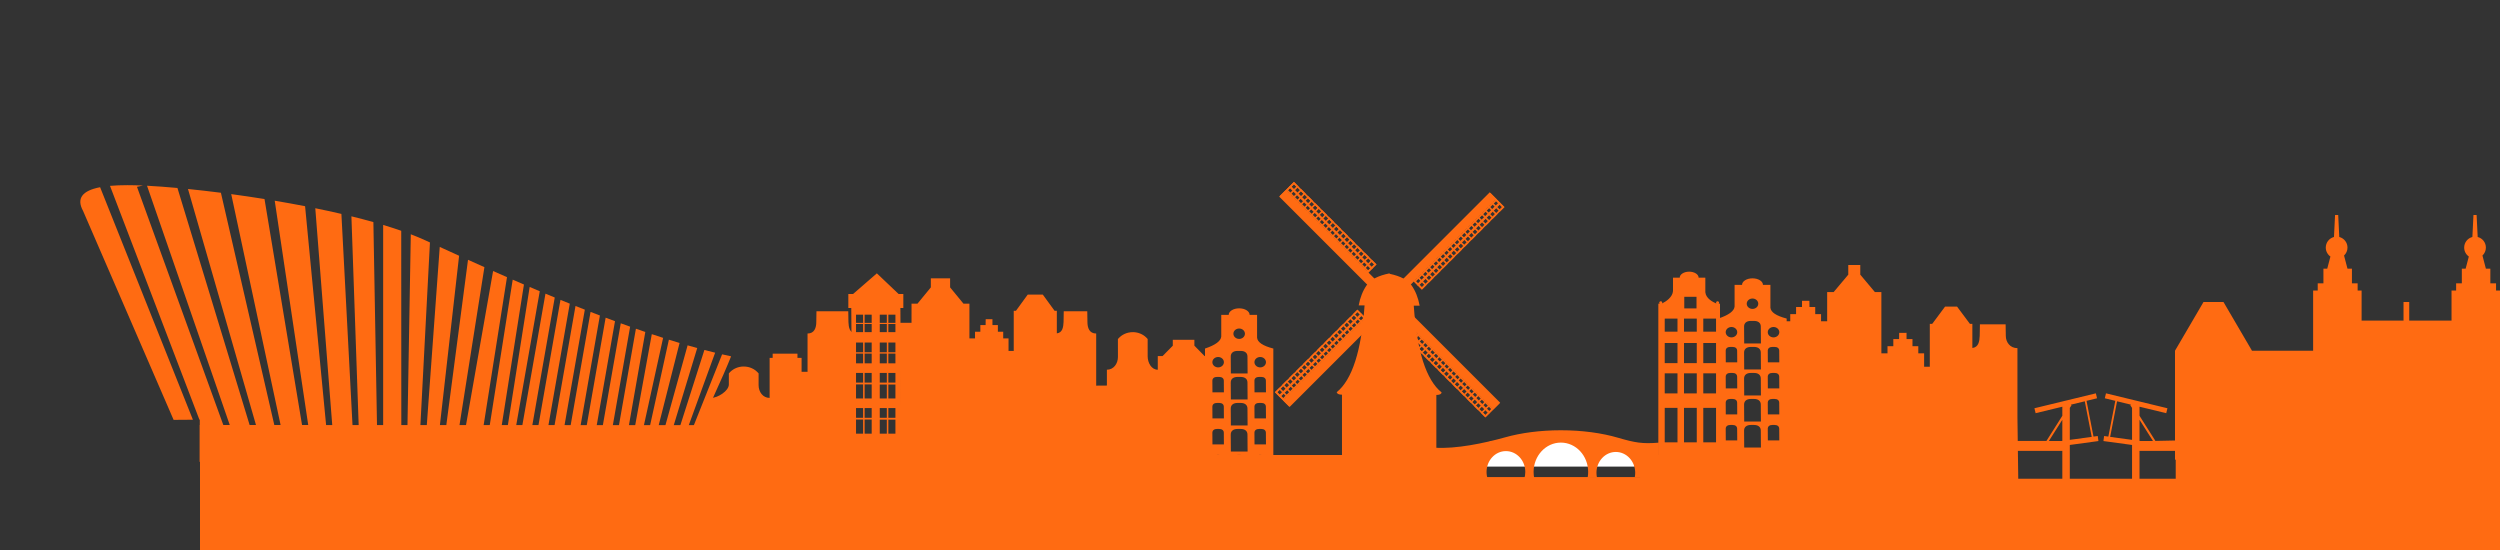 <svg xmlns="http://www.w3.org/2000/svg" width="1500" height="330" viewBox="0 0 1500 330">
  <rect x="0" y="0" width="1500" height="330" fill="#333333" stroke="none"/>
  <g fill="none" fill-rule="evenodd" transform="translate(48 108)">
    <g transform="translate(716)">
      <path fill="#FF6B12" d="M82.931,63.209 C85.282,66.543 86.9,70.609 87.785,75.406 L84.259,75.406 C86.119,102.654 91.699,120.021 101,127.507 C100.735,128.488 99.672,128.978 97.812,128.978 L97.812,179 L69.155,179 L69.155,178.829 L41.188,178.829 L41.188,128.807 C39.328,128.807 38.265,128.316 38,127.335 C47.301,119.849 52.881,102.482 54.741,75.234 L51.215,75.234 C52.1,70.437 53.718,66.372 56.069,63.037 C58.42,59.703 62.986,57.357 69.77,56 L69.77,56.282 C76.256,57.655 80.643,59.963 82.931,63.209 Z"/>
      <g transform="rotate(90 69.25 70.184)">
        <g transform="rotate(45 62.87 162.071)">
          <rect width="5.632" height="86.988" y=".451" fill="#FF6B12"/>
          <rect width="2.631" height="69.072" x="6" y="1" stroke="#FF6B12"/>
          <rect width="3" height="69.072" x="8.999" y="1" stroke="#FF6B12"/>
          <rect width="11" height="3" x="1" y="1" stroke="#FF6B12"/>
          <rect width="11" height="3" x="1" y="7" stroke="#FF6B12"/>
          <rect width="11" height="3" x="1" y="13" stroke="#FF6B12"/>
          <rect width="11" height="3" x="1" y="19" stroke="#FF6B12"/>
          <rect width="11" height="3" x="1" y="25" stroke="#FF6B12"/>
          <rect width="11" height="3" x="1" y="31" stroke="#FF6B12"/>
          <rect width="11" height="3" x="1" y="37" stroke="#FF6B12"/>
          <rect width="11" height="3" x="1" y="43" stroke="#FF6B12"/>
          <rect width="11" height="3" x="1" y="49" stroke="#FF6B12"/>
          <rect width="11" height="3" x="1" y="55" stroke="#FF6B12"/>
          <rect width="11" height="3" x="1" y="61" stroke="#FF6B12"/>
          <rect width="11" height="3" x="1" y="67" stroke="#FF6B12"/>
        </g>
        <g transform="rotate(-45 14.234 -2.752)">
          <rect width="5.632" height="86.988" y=".451" fill="#FF6B12"/>
          <rect width="2.631" height="69.072" x="6" y="1" stroke="#FF6B12"/>
          <rect width="3" height="69.072" x="8.999" y="1" stroke="#FF6B12"/>
          <rect width="11" height="3" x="1" y="1" stroke="#FF6B12"/>
          <rect width="11" height="3" x="1" y="7" stroke="#FF6B12"/>
          <rect width="11" height="3" x="1" y="13" stroke="#FF6B12"/>
          <rect width="11" height="3" x="1" y="19" stroke="#FF6B12"/>
          <rect width="11" height="3" x="1" y="25" stroke="#FF6B12"/>
          <rect width="11" height="3" x="1" y="31" stroke="#FF6B12"/>
          <rect width="11" height="3" x="1" y="37" stroke="#FF6B12"/>
          <rect width="11" height="3" x="1" y="43" stroke="#FF6B12"/>
          <rect width="11" height="3" x="1" y="49" stroke="#FF6B12"/>
          <rect width="11" height="3" x="1" y="55" stroke="#FF6B12"/>
          <rect width="11" height="3" x="1" y="61" stroke="#FF6B12"/>
          <rect width="11" height="3" x="1" y="67" stroke="#FF6B12"/>
        </g>
        <g transform="rotate(-135 32.563 66.329)">
          <rect width="5.632" height="86.988" y=".451" fill="#FF6B12"/>
          <rect width="2.631" height="69.072" x="6" y="1" stroke="#FF6B12"/>
          <rect width="3" height="69.072" x="8.999" y="1" stroke="#FF6B12"/>
          <rect width="11" height="3" x="1" y="1" stroke="#FF6B12"/>
          <rect width="11" height="3" x="1" y="7" stroke="#FF6B12"/>
          <rect width="11" height="3" x="1" y="13" stroke="#FF6B12"/>
          <rect width="11" height="3" x="1" y="19" stroke="#FF6B12"/>
          <rect width="11" height="3" x="1" y="25" stroke="#FF6B12"/>
          <rect width="11" height="3" x="1" y="31" stroke="#FF6B12"/>
          <rect width="11" height="3" x="1" y="37" stroke="#FF6B12"/>
          <rect width="11" height="3" x="1" y="43" stroke="#FF6B12"/>
          <rect width="11" height="3" x="1" y="49" stroke="#FF6B12"/>
          <rect width="11" height="3" x="1" y="55" stroke="#FF6B12"/>
          <rect width="11" height="3" x="1" y="61" stroke="#FF6B12"/>
          <rect width="11" height="3" x="1" y="67" stroke="#FF6B12"/>
        </g>
        <g transform="rotate(135 40.868 93.086)">
          <rect width="5.632" height="86.988" y=".451" fill="#FF6B12"/>
          <rect width="2.631" height="69.072" x="6" y="1" stroke="#FF6B12"/>
          <rect width="3" height="69.072" x="8.999" y="1" stroke="#FF6B12"/>
          <rect width="11" height="3" x="1" y="1" stroke="#FF6B12"/>
          <rect width="11" height="3" x="1" y="7" stroke="#FF6B12"/>
          <rect width="11" height="3" x="1" y="13" stroke="#FF6B12"/>
          <rect width="11" height="3" x="1" y="19" stroke="#FF6B12"/>
          <rect width="11" height="3" x="1" y="25" stroke="#FF6B12"/>
          <rect width="11" height="3" x="1" y="31" stroke="#FF6B12"/>
          <rect width="11" height="3" x="1" y="37" stroke="#FF6B12"/>
          <rect width="11" height="3" x="1" y="43" stroke="#FF6B12"/>
          <rect width="11" height="3" x="1" y="49" stroke="#FF6B12"/>
          <rect width="11" height="3" x="1" y="55" stroke="#FF6B12"/>
          <rect width="11" height="3" x="1" y="61" stroke="#FF6B12"/>
          <rect width="11" height="3" x="1" y="67" stroke="#FF6B12"/>
        </g>
      </g>
    </g>
    <path fill="#FF6B12" fill-rule="nonzero" d="M358,168.998 L676.392,169 L678,105.647 L674.76,105.647 L668.629,99.416 L668.629,95.883 L655.677,95.883 L655.677,99.41 L649.543,105.644 L646.667,105.644 L646.667,113.828 C642.856,113.828 640.593,109.683 640.593,105.724 L640.599,95.414 L640.368,95.146 C640.241,95 639.949,94.696 639.719,94.471 C637.678,92.486 634.879,91.364 631.988,91.286 C631.024,91.264 630.051,91.354 629.091,91.567 C627.446,91.933 625.966,92.611 624.626,93.614 C624.18,93.949 623.056,95.015 622.847,95.303 L622.746,95.443 L622.759,106.168 C622.759,110.168 620.218,113.831 616.139,113.831 L616.139,123.335 L609.709,123.386 L609.709,92.114 C605.615,92.114 604.461,88.711 604.461,85.192 L604.359,78.748 L590.244,78.748 L590.137,85.195 C589.995,88.329 589.521,91.593 586.098,92.027 L586.098,78.491 L584.752,78.468 L577.685,68.764 L568.63,68.764 L561.555,78.489 L560.244,78.489 L560.244,102.574 L557.122,102.574 L557.122,95.034 L553.924,95.034 L553.924,91.032 L550.727,91.032 L550.727,87.03 L547.476,87.03 L547.462,83.512 L543.414,83.537 L543.365,87.031 L540.208,87.031 L540.208,91.033 L537.01,91.033 L537.01,95.035 L533.655,95.035 L533.655,74.211 L531.872,74.211 L530.092,74.208 L522.068,64.433 L522.068,59.003 L510.505,59 L510.505,64.426 L502.481,74.201 L498.921,74.207 L498.917,85.671 L491.885,85.678 L492.203,161.066 L465.106,162.319 L465.106,92.021 C461.683,91.587 461.21,88.323 461.068,85.19 L460.96,78.743 L441.877,78.743 L441.775,85.186 C441.775,88.705 440.621,92.107 436.527,92.107 L436.527,115.074 L432.948,115.074 L432.948,106.735 L430.474,106.735 L430.474,104.214 L415.601,104.214 L415.601,106.734 L413.77,106.734 L413.77,130.744 C409.692,130.744 407.152,127.082 407.152,123.082 L407.165,116.065 L407.063,115.925 C406.854,115.637 405.73,114.57 405.284,114.236 C403.944,113.232 402.464,112.554 400.819,112.189 C399.859,111.976 398.886,111.885 397.923,111.911 C395.031,111.985 392.232,113.107 390.192,115.092 C389.961,115.317 389.669,115.621 389.542,115.767 L389.311,116.035 L389.316,122.638 C389.316,126.597 382.569,130.742 378.758,130.742 L358,168.998 Z"/>
    <g fill="#FF6B12" transform="translate(0 3)">
      <path d="M71.639,140.807 L18.003,0.518 C21.071,0.236 24.535,0.095 28.396,0.095 C31.148,0.095 34.296,0.174 37.782,0.328 L34.187,1.096 L86.638,145.786 L90.042,144.542 L40.211,0.444 C45.636,0.725 51.784,1.174 58.465,1.782 L102.661,146.925 L106.126,145.861 L64.791,2.39 C71.043,3.021 77.673,3.778 84.545,4.655 L117.491,147.934 L121.021,147.116 L90.73,5.468 C97.249,6.351 103.943,7.335 110.702,8.418 L133.629,146.41 L137.207,145.841 L116.834,9.425 C122.907,10.446 129.004,11.545 135.048,12.717 L147.946,146.981 L151.555,146.664 L141.174,13.936 C146.478,15.016 151.718,16.154 156.841,17.347 L163.727,148.315 L167.348,148.188 L162.847,18.784 C167.367,19.896 171.775,21.052 176.03,22.249 L178.272,148.293 L181.894,148.293 L181.894,23.957 C185.664,25.092 189.29,26.263 192.741,27.467 L192.79,148.251 L196.412,148.314 L198.477,29.562 C201.535,30.734 204.423,31.935 207.113,33.164 C208.049,33.591 208.999,34.026 209.964,34.467 L203.716,154.167 L207.334,154.357 L215.843,37.155 C219.547,38.848 223.427,40.619 227.461,42.451 L214.723,154.84 L218.319,155.283 L232.81,44.875 C236.008,46.32 239.291,47.796 242.648,49.296 L225.678,156.872 L229.256,157.441 L247.855,51.615 C250.592,52.83 253.373,54.056 256.193,55.291 L240.168,156.872 L243.747,157.441 L259.624,56.79 C261.849,57.759 264.097,58.732 266.364,59.707 L251.036,156.872 L254.614,157.441 L269.8,61.18 C271.803,62.036 273.821,62.893 275.852,63.75 L259.538,156.645 L263.106,157.277 L279.278,65.19 C281.127,65.964 282.985,66.738 284.852,67.509 L269.198,156.645 L272.766,157.277 L288.283,68.921 C290.137,69.681 291.998,70.438 293.866,71.193 L278.859,156.645 L282.426,157.277 L297.302,72.574 C299.161,73.317 301.025,74.057 302.894,74.793 L288.519,156.645 L292.087,157.277 L306.336,76.14 C308.2,76.866 310.068,77.586 311.938,78.301 L298.179,156.645 L301.747,157.277 L315.387,79.611 C317.257,80.317 319.128,81.016 321,81.708 L307.84,156.645 L311.407,157.277 L324.456,82.977 C326.332,83.661 328.207,84.337 330.082,85.005 L317.5,156.645 L321.068,157.277 L333.545,86.228 C335.428,86.887 337.308,87.537 339.185,88.177 L327.161,156.645 L330.728,157.277 L343.081,89.491 C345.35,90.249 347.613,90.99 349.869,91.713 L335.666,156.398 L339.222,157.092 L353.335,92.813 C355.481,93.486 357.617,94.142 359.744,94.78 L344.176,156.13 L347.72,156.887 L364.566,96.199 C366.5,96.757 368.425,97.299 370.338,97.824 L352.691,155.843 L356.221,156.661 L374.635,98.977 C376.802,99.546 378.953,100.091 381.085,100.61 L361.363,154.861 L363.638,155.863 L385.262,101.6 C387.076,102.018 388.876,102.416 390.66,102.793 C385.83,114.931 376.169,136.024 361.679,166.074 L71.868,166.074 L71.868,140.806 L71.639,140.807 Z M67.743,140.836 L56.169,140.921 L1.83,15.533 C-2.211,8.152 1.2,3.418 12.063,1.331 L67.743,140.836 Z"/>
      <polygon points="372.339 144.083 362.647 166.074 71.868 166.074 71.868 144"/>
    </g>
    <path fill="#FF6B12" d="M72,165 L840.237,165 L840.237,178.232 L936.088,178.232 L936.088,165 L1160.616,165 C1143.575,174.5 1143.928,179.25 1161.675,179.25 C1179.422,179.25 1211.341,179.25 1257.433,179.25 L1257.433,165 L1452,165 L1452,222 L72,222 L72,165 Z"/>
    <g transform="translate(806 150)">
      <path fill="#FFF" d="M126.691,21.979 C126.691,14.454 126.691,10.066 126.691,8.814 C123.804,5.057 115.965,9.615 108.288,7.364 C101.017,5.231 92.09,3.975 82.442,3.975 C73.111,3.975 64.455,5.15 57.319,7.156 C47.767,9.841 40.274,3.975 38.193,8.814 C38.193,10.066 38.193,14.454 38.193,21.979 L126.691,21.979 Z"/>
      <path fill="#FF6B12" d="M60.561,29.186 C60.96,27.924 61.176,26.571 61.176,25.163 C61.176,18.258 55.972,12.66 49.552,12.66 C43.132,12.66 37.928,18.258 37.928,25.163 C37.928,26.681 38.179,28.136 38.64,29.482 L0.23,30 C4.743,18.753 7,12.297 7,10.633 C19.568,11.43 36.421,7.958 49.121,4.388 C58.609,1.72 70.118,0.158 82.524,0.158 C95.351,0.158 107.22,1.828 116.888,4.664 C127.094,7.657 131.5,8.389 141.356,7.592 C141.356,9.256 141.356,16.091 141.356,28.096 L126.869,28.292 C127.037,27.447 127.125,26.571 127.125,25.673 C127.125,18.768 121.92,13.171 115.501,13.171 C109.081,13.171 103.877,18.768 103.877,25.673 C103.877,26.68 103.987,27.659 104.196,28.597 L98.569,28.673 C98.783,27.539 98.895,26.365 98.895,25.163 C98.895,15.44 91.566,7.557 82.526,7.557 C73.486,7.557 66.158,15.44 66.158,25.163 C66.158,26.518 66.3,27.838 66.57,29.105 L60.561,29.186 Z"/>
    </g>
    <path fill="#FF6B12" d="M959.833,58.585 C959.833,56.605 962.37,55 965.5,55 C968.63,55 971.167,56.605 971.167,58.585 L975.199,58.585 L975.199,59.48 L975.199,61.592 L975.199,67.316 C975.537,71.031 979.546,73.151 981.862,74.15 C981.725,73.997 981.649,73.802 981.649,73.601 C981.649,73.132 982.05,72.752 982.544,72.752 C982.781,72.752 983.009,72.841 983.177,73.001 C983.345,73.16 983.439,73.376 983.439,73.601 C983.439,73.828 983.343,74.046 983.172,74.206 L984,74.206 L984,168 L947,168 L947,74.206 L947.828,74.206 C947.658,74.046 947.561,73.828 947.561,73.601 C947.561,73.376 947.655,73.16 947.823,73.001 C947.991,72.841 948.219,72.752 948.456,72.752 C948.95,72.752 949.351,73.132 949.351,73.601 C949.351,73.784 949.288,73.961 949.174,74.107 C951.565,72.951 955.523,70.352 955.801,66.634 L955.801,61.592 L955.801,59.48 L955.801,58.585 L959.833,58.585 Z M962.556,70.061 L962.556,77.058 L969.908,77.058 L969.908,70.061 L962.556,70.061 Z M950.833,83.165 L950.833,91.002 L958.492,91.002 L958.492,83.165 L950.833,83.165 Z M962.403,83.165 L962.403,91.002 L970.061,91.002 L970.061,83.165 L962.403,83.165 Z M973.972,83.165 L973.972,91.002 L981.631,91.002 L981.631,83.165 L973.972,83.165 Z M950.833,97.805 L950.833,109.873 L958.492,109.873 L958.492,97.805 L950.833,97.805 Z M962.403,97.805 L962.403,109.873 L970.061,109.873 L970.061,97.805 L962.403,97.805 Z M973.972,97.805 L973.972,109.873 L981.631,109.873 L981.631,97.805 L973.972,97.805 Z M950.833,115.981 L950.833,128.05 L958.492,128.05 L958.492,115.981 L950.833,115.981 Z M962.403,115.981 L962.403,128.05 L970.061,128.05 L970.061,115.981 L962.403,115.981 Z M973.972,115.981 L973.972,128.05 L981.631,128.05 L981.631,115.981 L973.972,115.981 Z M950.833,136.713 L950.833,157.389 L958.492,157.389 L958.492,136.713 L950.833,136.713 Z M962.403,136.713 L962.403,157.389 L970.061,157.389 L970.061,136.713 L962.403,136.713 Z M973.972,136.713 L973.972,157.389 L981.631,157.389 L981.631,136.713 L973.972,136.713 Z"/>
    <path fill="#FF6B12" d="M997.22 62.922C997.22 60.756 1000.032 59 1003.5 59 1006.968 59 1009.78 60.756 1009.78 62.922L1014.248 62.922 1014.248 76.633C1014.497 79.343 1017.748 81.508 1024 83.13L1024 167 983 167 983 83.13C989.296 81.013 992.547 78.599 992.752 75.887L992.752 62.922 997.22 62.922zM1003.5 77.352C1005.412 77.352 1006.961 75.955 1006.961 74.231 1006.961 72.507 1005.412 71.109 1003.5 71.109 1001.588 71.109 1000.039 72.507 1000.039 74.231 1000.039 75.955 1001.588 77.352 1003.5 77.352zM990.88 94.438C992.791 94.438 994.341 93.04 994.341 91.316 994.341 89.593 992.791 88.195 990.88 88.195 988.968 88.195 987.419 89.593 987.419 91.316 987.419 93.04 988.968 94.438 990.88 94.438zM1016.12 94.438C1018.032 94.438 1019.581 93.04 1019.581 91.316 1019.581 89.593 1018.032 88.195 1016.12 88.195 1014.209 88.195 1012.659 89.593 1012.659 91.316 1012.659 93.04 1014.209 94.438 1016.12 94.438zM1008.556 98.079L1008.479 87.931C1008.479 85.566 1006.682 84.554 1004.465 84.554L1002.458 84.554C1000.241 84.554 998.444 85.566 998.444 87.931L998.521 98.079 1008.556 98.079zM1008.556 113.686L1008.479 103.538C1008.479 101.172 1006.682 100.16 1004.465 100.16L1002.458 100.16C1000.241 100.16 998.444 101.172 998.444 103.538L998.521 113.686 1008.556 113.686zM994.341 109.419L994.289 102.472C994.289 100.853 993.058 100.16 991.541 100.16L990.167 100.16C988.649 100.16 987.419 100.853 987.419 102.472L987.471 109.419 994.341 109.419zM1019.581 109.419L1019.529 102.472C1019.529 100.853 1018.299 100.16 1016.781 100.16L1015.407 100.16C1013.889 100.16 1012.659 100.853 1012.659 102.472L1012.711 109.419 1019.581 109.419zM994.341 125.026L994.289 118.079C994.289 116.46 993.058 115.767 991.541 115.767L990.167 115.767C988.649 115.767 987.419 116.46 987.419 118.079L987.471 125.026 994.341 125.026zM1019.581 125.026L1019.529 118.079C1019.529 116.46 1018.299 115.767 1016.781 115.767L1015.407 115.767C1013.889 115.767 1012.659 116.46 1012.659 118.079L1012.711 125.026 1019.581 125.026zM994.341 140.633L994.289 133.686C994.289 132.067 993.058 131.374 991.541 131.374L990.167 131.374C988.649 131.374 987.419 132.067 987.419 133.686L987.471 140.633 994.341 140.633zM1019.581 140.633L1019.529 133.686C1019.529 132.067 1018.299 131.374 1016.781 131.374L1015.407 131.374C1013.889 131.374 1012.659 132.067 1012.659 133.686L1012.711 140.633 1019.581 140.633zM994.341 156.239L994.289 149.292C994.289 147.673 993.058 146.98 991.541 146.98L990.167 146.98C988.649 146.98 987.419 147.673 987.419 149.292L987.471 156.239 994.341 156.239zM1019.581 156.239L1019.529 149.292C1019.529 147.673 1018.299 146.98 1016.781 146.98L1015.407 146.98C1013.889 146.98 1012.659 147.673 1012.659 149.292L1012.711 156.239 1019.581 156.239zM1008.556 129.293L1008.479 119.144C1008.479 116.779 1006.682 115.767 1004.465 115.767L1002.458 115.767C1000.241 115.767 998.444 116.779 998.444 119.144L998.521 129.293 1008.556 129.293zM1008.556 144.899L1008.479 134.751C1008.479 132.386 1006.682 131.374 1004.465 131.374L1002.458 131.374C1000.241 131.374 998.444 132.386 998.444 134.751L998.521 144.899 1008.556 144.899zM1008.556 160.506L1008.479 150.358C1008.479 147.993 1006.682 146.98 1004.465 146.98L1002.458 146.98C1000.241 146.98 998.444 147.993 998.444 150.358L998.521 160.506 1008.556 160.506zM689.22 80.922C689.22 78.756 692.032 77 695.5 77 698.968 77 701.78 78.756 701.78 80.922L706.248 80.922 706.248 94.633C706.497 97.343 709.748 99.508 716 101.13L716 185 675 185 675 101.13C681.296 99.013 684.547 96.599 684.752 93.887L684.752 80.922 689.22 80.922zM695.5 95.352C697.412 95.352 698.961 93.955 698.961 92.231 698.961 90.507 697.412 89.109 695.5 89.109 693.588 89.109 692.039 90.507 692.039 92.231 692.039 93.955 693.588 95.352 695.5 95.352zM682.88 112.438C684.791 112.438 686.341 111.04 686.341 109.316 686.341 107.593 684.791 106.195 682.88 106.195 680.968 106.195 679.419 107.593 679.419 109.316 679.419 111.04 680.968 112.438 682.88 112.438zM708.12 112.438C710.032 112.438 711.581 111.04 711.581 109.316 711.581 107.593 710.032 106.195 708.12 106.195 706.209 106.195 704.659 107.593 704.659 109.316 704.659 111.04 706.209 112.438 708.12 112.438zM700.556 116.079L700.479 105.931C700.479 103.566 698.682 102.554 696.465 102.554L694.458 102.554C692.241 102.554 690.444 103.566 690.444 105.931L690.521 116.079 700.556 116.079zM700.556 131.686L700.479 121.538C700.479 119.172 698.682 118.16 696.465 118.16L694.458 118.16C692.241 118.16 690.444 119.172 690.444 121.538L690.521 131.686 700.556 131.686zM686.341 127.419L686.289 120.472C686.289 118.853 685.058 118.16 683.541 118.16L682.167 118.16C680.649 118.16 679.419 118.853 679.419 120.472L679.471 127.419 686.341 127.419zM711.581 127.419L711.529 120.472C711.529 118.853 710.299 118.16 708.781 118.16L707.407 118.16C705.889 118.16 704.659 118.853 704.659 120.472L704.711 127.419 711.581 127.419zM686.341 143.026L686.289 136.079C686.289 134.46 685.058 133.767 683.541 133.767L682.167 133.767C680.649 133.767 679.419 134.46 679.419 136.079L679.471 143.026 686.341 143.026zM711.581 143.026L711.529 136.079C711.529 134.46 710.299 133.767 708.781 133.767L707.407 133.767C705.889 133.767 704.659 134.46 704.659 136.079L704.711 143.026 711.581 143.026zM686.341 158.633L686.289 151.686C686.289 150.067 685.058 149.374 683.541 149.374L682.167 149.374C680.649 149.374 679.419 150.067 679.419 151.686L679.471 158.633 686.341 158.633zM711.581 158.633L711.529 151.686C711.529 150.067 710.299 149.374 708.781 149.374L707.407 149.374C705.889 149.374 704.659 150.067 704.659 151.686L704.711 158.633 711.581 158.633zM686.341 174.239L686.289 167.292C686.289 165.673 685.058 164.98 683.541 164.98L682.167 164.98C680.649 164.98 679.419 165.673 679.419 167.292L679.471 174.239 686.341 174.239zM711.581 174.239L711.529 167.292C711.529 165.673 710.299 164.98 708.781 164.98L707.407 164.98C705.889 164.98 704.659 165.673 704.659 167.292L704.711 174.239 711.581 174.239zM700.556 147.293L700.479 137.144C700.479 134.779 698.682 133.767 696.465 133.767L694.458 133.767C692.241 133.767 690.444 134.779 690.444 137.144L690.521 147.293 700.556 147.293zM700.556 162.899L700.479 152.751C700.479 150.386 698.682 149.374 696.465 149.374L694.458 149.374C692.241 149.374 690.444 150.386 690.444 152.751L690.521 162.899 700.556 162.899zM700.556 178.506L700.479 168.358C700.479 165.993 698.682 164.98 696.465 164.98L694.458 164.98C692.241 164.98 690.444 165.993 690.444 168.358L690.521 178.506 700.556 178.506zM478.115 56L491.176 68.417 494 68.417 494 76.791 492.235 76.791 492.769 164 463.461 164 462.765 76.791 461 76.791 461 68.417 463.824 68.417 478.115 56zM465.619 80.807L465.619 85.716 469.855 85.716 469.855 80.807 465.619 80.807zM470.777 80.807L470.777 85.716 475.013 85.716 475.013 80.807 470.777 80.807zM465.619 86.385L465.619 91.294 469.855 91.294 469.855 86.385 465.619 86.385zM470.777 86.385L470.777 91.294 475.013 91.294 475.013 86.385 470.777 86.385zM479.857 80.807L479.857 85.716 484.092 85.716 484.092 80.807 479.857 80.807zM485.015 80.807L485.015 85.716 489.251 85.716 489.251 80.807 485.015 80.807zM479.857 86.385L479.857 91.294 484.092 91.294 484.092 86.385 479.857 86.385zM485.015 86.385L485.015 91.294 489.251 91.294 489.251 86.385 485.015 86.385zM465.619 97.537L465.619 103.371 469.855 103.371 469.855 97.537 465.619 97.537zM470.777 97.537L470.777 103.371 475.013 103.371 475.013 97.537 470.777 97.537zM465.619 104.166L465.619 110 469.855 110 469.855 104.166 465.619 104.166zM470.777 104.166L470.777 110 475.013 110 475.013 104.166 470.777 104.166zM479.857 97.537L479.857 103.371 484.092 103.371 484.092 97.537 479.857 97.537zM485.015 97.537L485.015 103.371 489.251 103.371 489.251 97.537 485.015 97.537zM479.857 104.166L479.857 110 484.092 110 484.092 104.166 479.857 104.166zM485.015 104.166L485.015 110 489.251 110 489.251 104.166 485.015 104.166zM465.619 115.746L465.619 121.579 469.855 121.579 469.855 115.746 465.619 115.746zM470.777 115.746L470.777 121.579 475.013 121.579 475.013 115.746 470.777 115.746zM465.619 122.63L465.619 131.096 469.855 131.096 469.855 122.63 465.619 122.63zM470.777 122.63L470.777 131.096 475.013 131.096 475.013 122.63 470.777 122.63zM479.857 115.746L479.857 121.579 484.092 121.579 484.092 115.746 479.857 115.746zM485.015 115.746L485.015 121.579 489.251 121.579 489.251 115.746 485.015 115.746zM479.857 122.702L479.857 131.096 484.092 131.096 484.092 122.702 479.857 122.702zM485.015 122.702L485.015 131.096 489.251 131.096 489.251 122.702 485.015 122.702zM465.619 136.842L465.619 142.676 469.855 142.676 469.855 136.842 465.619 136.842zM470.777 136.842L470.777 142.676 475.013 142.676 475.013 136.842 470.777 136.842zM465.619 143.726L465.619 152.193 469.855 152.193 469.855 143.726 465.619 143.726zM470.777 143.726L470.777 152.193 475.013 152.193 475.013 143.726 470.777 143.726zM479.857 136.842L479.857 142.676 484.092 142.676 484.092 136.842 479.857 136.842zM485.015 136.842L485.015 142.676 489.251 142.676 489.251 136.842 485.015 136.842zM479.857 143.799L479.857 152.193 484.092 152.193 484.092 143.799 479.857 143.799zM485.015 143.799L485.015 152.193 489.251 152.193 489.251 143.799 485.015 143.799z"/>
    <path fill="#FF6B12" fill-rule="nonzero" d="M1022,183 L1163,183 L1162.461,142.203 L1162.461,100.885 C1157.987,100.885 1155.484,97.25 1155.484,93.493 L1155.373,86.61 L1139.949,86.61 L1139.832,93.496 C1139.677,96.842 1139.159,100.329 1135.419,100.792 L1135.419,86.336 L1133.948,86.311 L1126.226,75.947 L1119.046,75.947 L1111.316,86.334 L1109.883,86.334 L1109.883,112.057 L1106.472,112.057 L1106.472,104.003 L1102.977,104.003 L1102.977,99.73 L1099.484,99.73 L1099.484,95.456 L1095.931,95.456 L1095.916,91.698 L1091.493,91.725 L1091.439,95.457 L1087.99,95.457 L1087.99,99.731 L1084.495,99.731 L1084.495,104.005 L1080.829,104.005 L1080.829,67.245 L1078.88,67.245 L1076.935,67.242 L1068.168,56.802 L1068.168,51.004 L1060.962,51 L1060.962,56.795 L1052.194,67.235 L1048.304,67.241 L1048.3,67.245 L1048.3,84.765 L1044.633,84.765 L1044.633,80.491 L1041.139,80.491 L1041.139,76.217 L1037.689,76.217 L1037.636,72.486 L1033.213,72.459 L1033.199,76.217 L1029.646,76.217 L1029.646,80.491 L1026.152,80.491 L1026.152,84.765 L1022.658,84.765 L1022.658,127.01 L1022,183 Z"/>
    <path fill="#FF6B12" d="M1339.877,102.426 L1339.877,66.307 L1342.634,66.307 L1342.634,62.008 L1346.056,62.008 L1346.056,53.211 L1348.344,53.211 L1350.251,45.914 C1348.567,44.731 1347.466,42.767 1347.466,40.545 C1347.466,37.48 1349.56,34.907 1352.388,34.193 L1353.037,21 L1354.921,21 L1355.569,34.193 C1358.398,34.907 1360.492,37.48 1360.492,40.545 C1360.492,42.43 1359.7,44.129 1358.431,45.324 L1360.492,53.211 L1363.162,53.211 L1363.162,62.008 L1366.584,62.008 L1366.584,66.307 L1368.959,66.307 L1368.959,84.367 L1394.117,84.367 L1394.117,73.187 L1397.539,73.187 L1397.539,84.367 L1422.918,84.367 L1422.918,66.307 L1425.675,66.307 L1425.675,62.008 L1429.097,62.008 L1429.097,53.211 L1431.385,53.211 L1433.292,45.914 C1431.608,44.731 1430.507,42.767 1430.507,40.545 C1430.507,37.48 1432.601,34.907 1435.43,34.193 L1436.078,21 L1437.962,21 L1438.61,34.193 C1441.439,34.907 1443.533,37.48 1443.533,40.545 C1443.533,42.43 1442.741,44.129 1441.472,45.324 L1443.533,53.211 L1446.203,53.211 L1446.203,62.008 L1449.625,62.008 L1449.625,66.307 L1452,66.307 L1452,167.783 L1374.182,167.783 L1303.189,167.783 L1257,167.783 L1257,102.426 L1274.107,73.187 L1286.082,73.187 L1303.189,102.426 L1339.877,102.426 Z"/>
    <path fill="#FF6B12" fill-rule="nonzero" d="M1281.857,162.523 L1235.713,162.523 L1235.713,188.17 L1281.315,188.17 L1280.684,218 L1147,217.999 L1147.78,156.552 L1179.86,156.552 L1189.398,141.477 L1189.398,136.026 L1173.374,139.917 L1172.656,136.95 L1209.517,128 L1210.234,130.967 L1203.919,132.5 L1208.098,153.955 L1210.648,153.607 L1211.059,156.632 L1193.882,158.972 L1193.882,162.485 L1193.882,182.281 L1231.229,182.281 L1231.229,162.485 L1231.229,158.972 L1214.052,156.632 L1214.463,153.607 L1217.013,153.955 L1221.192,132.5 L1214.877,130.967 L1215.594,128 L1252.455,136.95 L1251.737,139.917 L1235.713,136.026 L1235.713,141.477 L1245.251,156.552 L1282,155.772 L1281.857,162.523 Z M1202.866,132.78 L1194.506,134.81 L1194.938,135.084 L1193.882,136.753 L1193.882,155.915 L1207.024,154.125 L1202.866,132.78 Z M1222.244,132.78 L1218.086,154.125 L1231.229,155.915 L1231.229,136.753 L1230.172,135.084 L1230.604,134.81 L1222.244,132.78 Z M1189.397,143.849 L1181.34,156.584 L1189.023,156.584 L1189.397,156.533 L1189.397,143.849 Z M1235.713,143.849 L1235.713,156.533 L1236.087,156.584 L1243.77,156.584 L1235.713,143.849 Z M1147.782,162.523 L1147.782,188.172 L1189.397,188.172 L1189.397,162.523 L1147.782,162.523 Z"/>
  </g>
</svg>
